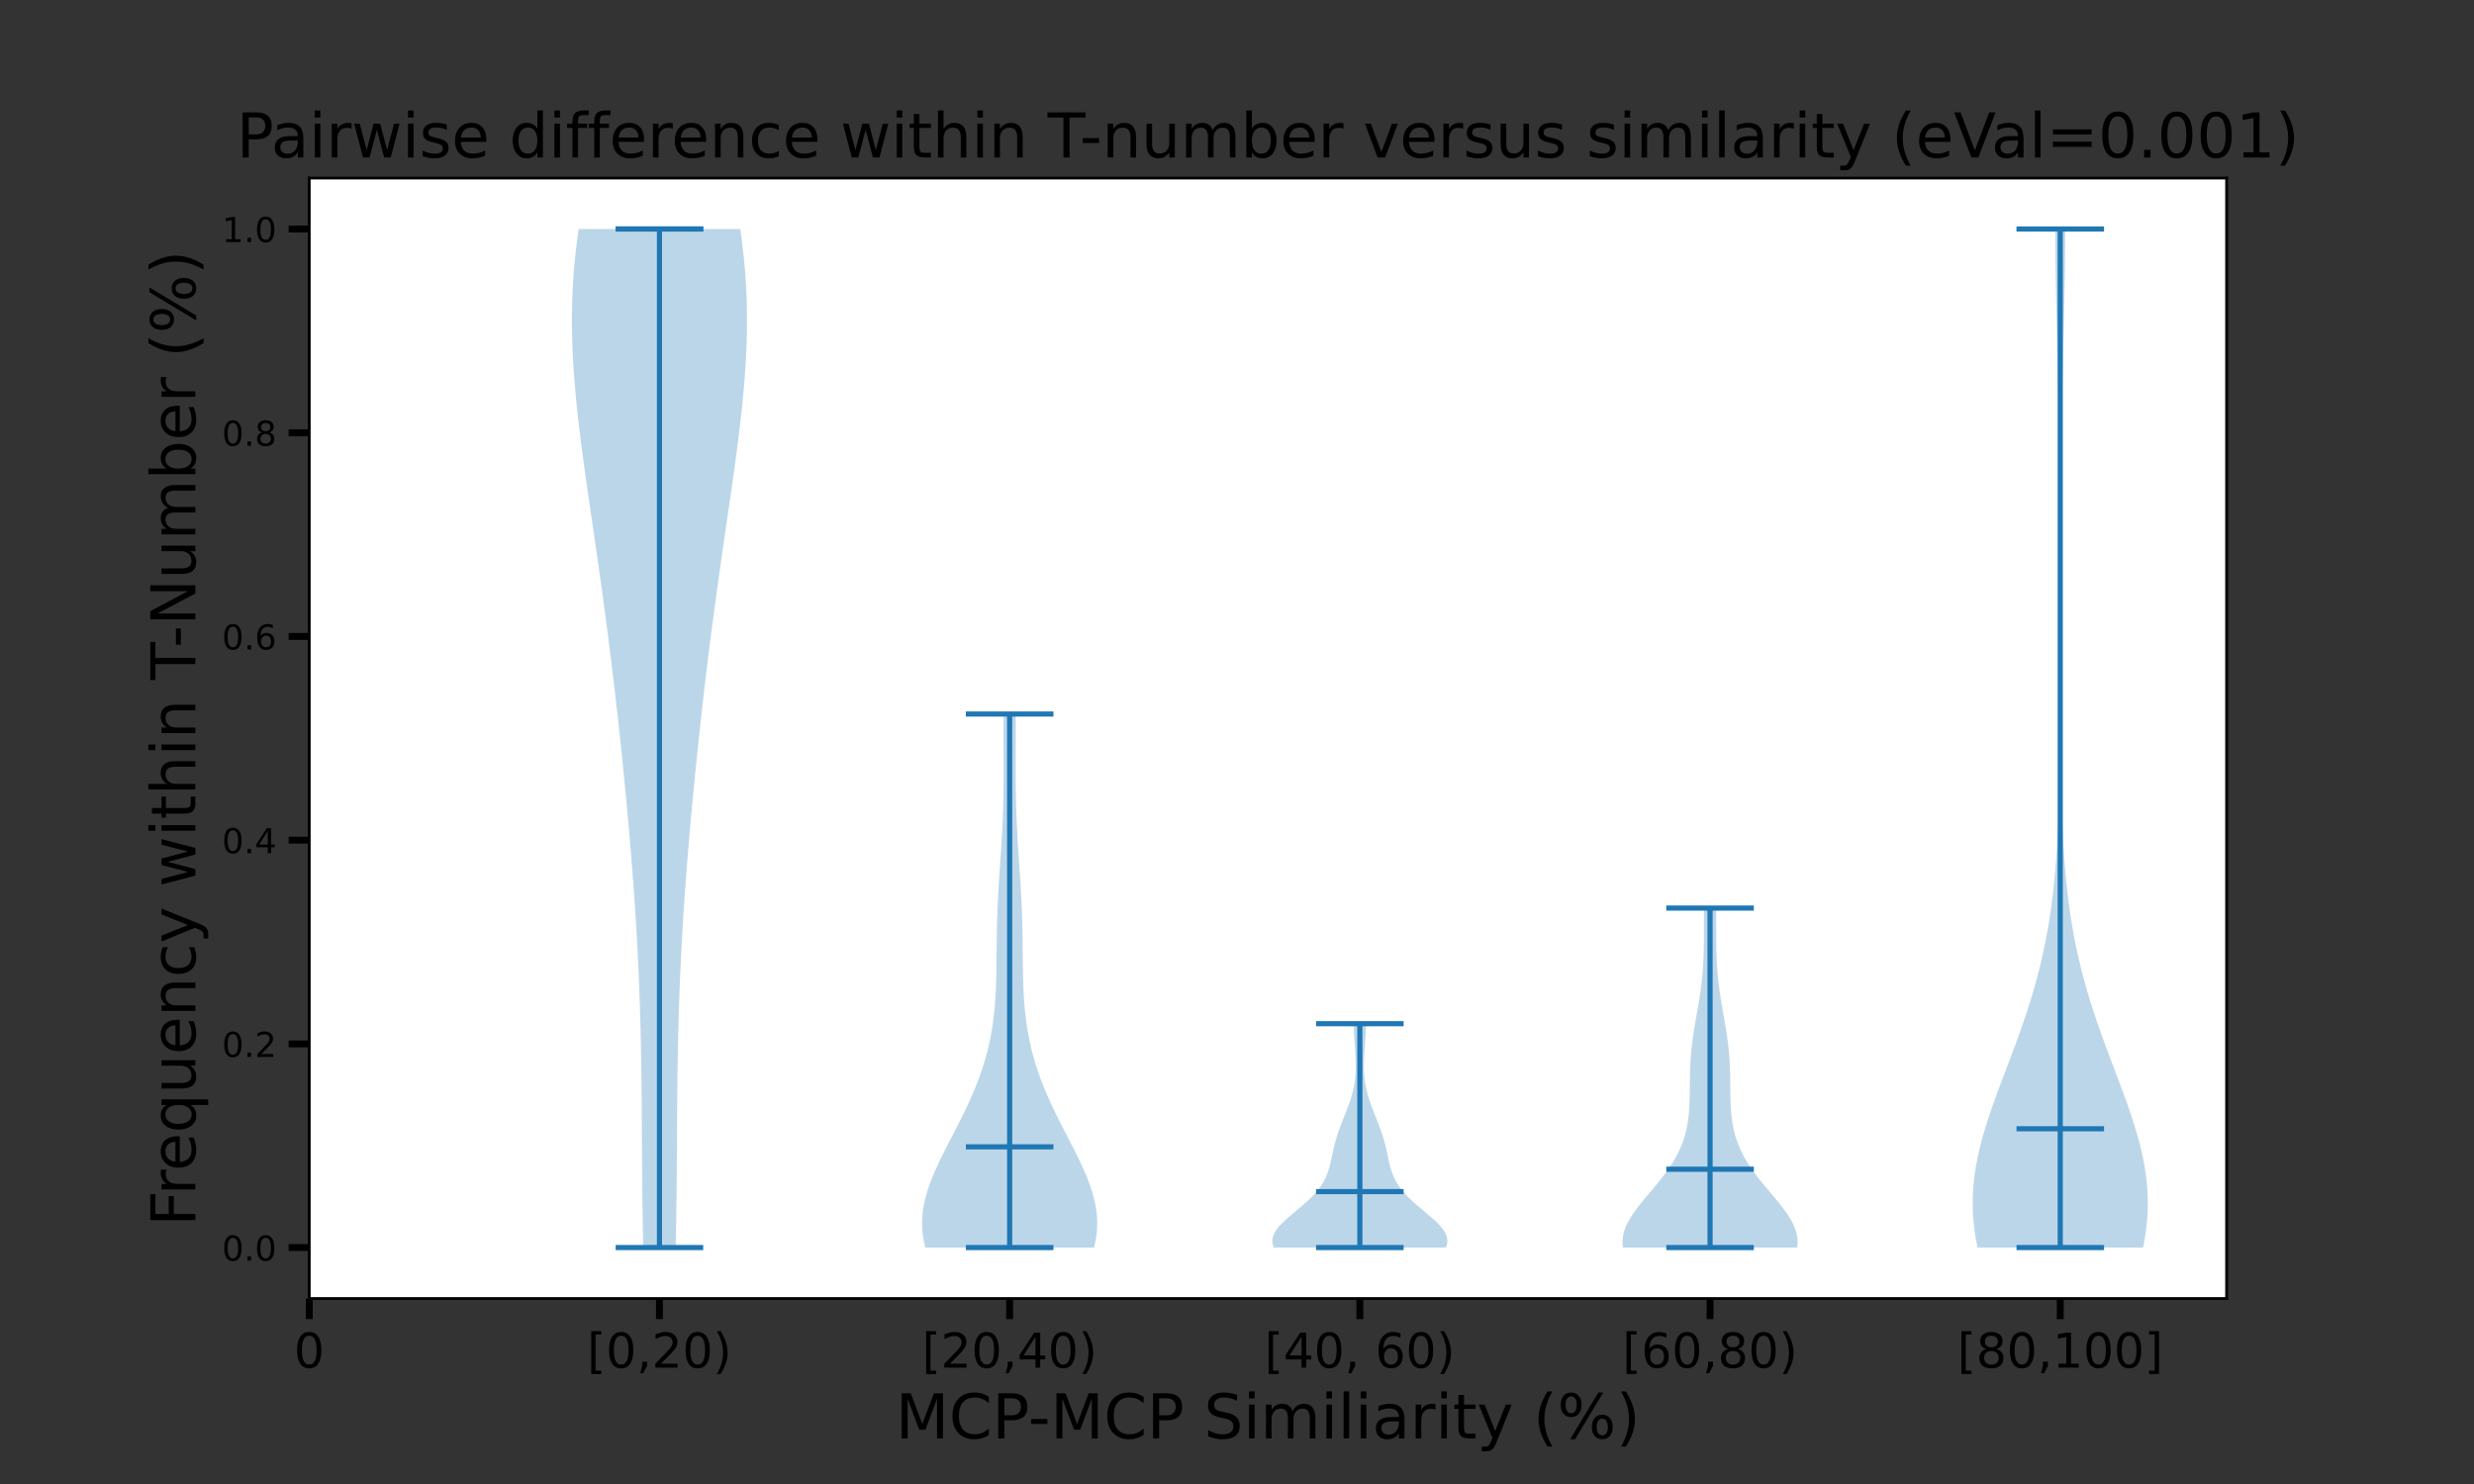 <?xml version="1.0" encoding="utf-8" standalone="no"?>
<!DOCTYPE svg PUBLIC "-//W3C//DTD SVG 1.1//EN"
  "http://www.w3.org/Graphics/SVG/1.1/DTD/svg11.dtd">
<!-- Created with matplotlib (https://matplotlib.org/) -->
<svg height="432pt" version="1.1" viewBox="0 0 720 432" width="720pt" xmlns="http://www.w3.org/2000/svg" xmlns:xlink="http://www.w3.org/1999/xlink">
 <rect x="0" y="0" width="720" height="432" fill="#333333" stroke="none"/>
 <defs>
  <style type="text/css">*{stroke-linecap:butt;stroke-linejoin:round;}</style>
 </defs>
 <g id="figure_1">
  <g id="patch_1">
   <path d="M 0 432 
L 720 432 
L 720 0 
L 0 0 
z
" style="fill:none;"/>
  </g>
  <g id="axes_1">
   <g id="patch_2">
    <path d="M 90 378 
L 648 378 
L 648 51.84 
L 90 51.84 
z
" style="fill:#ffffff;"/>
   </g>
   <g id="PolyCollection_1">
    <path clip-path="url(#p012d3d0051)" d="M 196.641 363.175 
L 187.194 363.175 
L 187.13 360.18 
L 187.073 357.184 
L 187.024 354.189 
L 186.982 351.194 
L 186.946 348.199 
L 186.915 345.204 
L 186.889 342.209 
L 186.867 339.214 
L 186.847 336.219 
L 186.829 333.224 
L 186.812 330.229 
L 186.793 327.234 
L 186.774 324.239 
L 186.751 321.244 
L 186.725 318.249 
L 186.694 315.254 
L 186.657 312.259 
L 186.614 309.264 
L 186.563 306.269 
L 186.504 303.274 
L 186.436 300.279 
L 186.359 297.284 
L 186.271 294.289 
L 186.174 291.294 
L 186.066 288.299 
L 185.947 285.303 
L 185.817 282.308 
L 185.677 279.313 
L 185.525 276.318 
L 185.363 273.323 
L 185.191 270.328 
L 185.008 267.333 
L 184.815 264.338 
L 184.612 261.343 
L 184.4 258.348 
L 184.178 255.353 
L 183.948 252.358 
L 183.71 249.363 
L 183.463 246.368 
L 183.209 243.373 
L 182.947 240.378 
L 182.678 237.383 
L 182.403 234.388 
L 182.12 231.393 
L 181.832 228.398 
L 181.536 225.403 
L 181.235 222.408 
L 180.928 219.413 
L 180.614 216.418 
L 180.294 213.422 
L 179.968 210.427 
L 179.636 207.432 
L 179.297 204.437 
L 178.952 201.442 
L 178.6 198.447 
L 178.242 195.452 
L 177.877 192.457 
L 177.505 189.462 
L 177.126 186.467 
L 176.741 183.472 
L 176.349 180.477 
L 175.95 177.482 
L 175.544 174.487 
L 175.133 171.492 
L 174.716 168.497 
L 174.293 165.502 
L 173.866 162.507 
L 173.434 159.512 
L 173 156.517 
L 172.564 153.522 
L 172.127 150.527 
L 171.691 147.532 
L 171.257 144.537 
L 170.827 141.541 
L 170.402 138.546 
L 169.986 135.551 
L 169.58 132.556 
L 169.186 129.561 
L 168.808 126.566 
L 168.447 123.571 
L 168.107 120.576 
L 167.79 117.581 
L 167.499 114.586 
L 167.238 111.591 
L 167.009 108.596 
L 166.814 105.601 
L 166.657 102.606 
L 166.541 99.611 
L 166.467 96.616 
L 166.438 93.621 
L 166.456 90.626 
L 166.523 87.631 
L 166.639 84.636 
L 166.807 81.641 
L 167.025 78.646 
L 167.296 75.651 
L 167.617 72.656 
L 167.989 69.66 
L 168.411 66.665 
L 215.425 66.665 
L 215.425 66.665 
L 215.846 69.66 
L 216.218 72.656 
L 216.54 75.651 
L 216.81 78.646 
L 217.029 81.641 
L 217.196 84.636 
L 217.313 87.631 
L 217.379 90.626 
L 217.397 93.621 
L 217.368 96.616 
L 217.295 99.611 
L 217.178 102.606 
L 217.021 105.601 
L 216.827 108.596 
L 216.598 111.591 
L 216.336 114.586 
L 216.046 117.581 
L 215.729 120.576 
L 215.389 123.571 
L 215.028 126.566 
L 214.649 129.561 
L 214.256 132.556 
L 213.85 135.551 
L 213.433 138.546 
L 213.009 141.541 
L 212.579 144.537 
L 212.145 147.532 
L 211.708 150.527 
L 211.272 153.522 
L 210.835 156.517 
L 210.401 159.512 
L 209.97 162.507 
L 209.543 165.502 
L 209.12 168.497 
L 208.703 171.492 
L 208.291 174.487 
L 207.886 177.482 
L 207.487 180.477 
L 207.095 183.472 
L 206.709 186.467 
L 206.331 189.462 
L 205.959 192.457 
L 205.594 195.452 
L 205.235 198.447 
L 204.884 201.442 
L 204.539 204.437 
L 204.2 207.432 
L 203.868 210.427 
L 203.542 213.422 
L 203.222 216.418 
L 202.908 219.413 
L 202.601 222.408 
L 202.299 225.403 
L 202.004 228.398 
L 201.715 231.393 
L 201.433 234.388 
L 201.157 237.383 
L 200.888 240.378 
L 200.627 243.373 
L 200.373 246.368 
L 200.126 249.363 
L 199.888 252.358 
L 199.657 255.353 
L 199.436 258.348 
L 199.224 261.343 
L 199.021 264.338 
L 198.828 267.333 
L 198.645 270.328 
L 198.472 273.323 
L 198.31 276.318 
L 198.159 279.313 
L 198.018 282.308 
L 197.889 285.303 
L 197.77 288.299 
L 197.662 291.294 
L 197.564 294.289 
L 197.477 297.284 
L 197.4 300.279 
L 197.332 303.274 
L 197.273 306.269 
L 197.222 309.264 
L 197.179 312.259 
L 197.142 315.254 
L 197.111 318.249 
L 197.084 321.244 
L 197.062 324.239 
L 197.042 327.234 
L 197.024 330.229 
L 197.007 333.224 
L 196.988 336.219 
L 196.969 339.214 
L 196.946 342.209 
L 196.92 345.204 
L 196.89 348.199 
L 196.854 351.194 
L 196.811 354.189 
L 196.762 357.184 
L 196.706 360.18 
L 196.641 363.175 
z
" style="fill:#1f77b4;fill-opacity:0.3;"/>
   </g>
   <g id="PolyCollection_2">
    <path clip-path="url(#p012d3d0051)" d="M 318.386 363.175 
L 269.285 363.175 
L 268.914 361.606 
L 268.635 360.037 
L 268.449 358.468 
L 268.356 356.899 
L 268.357 355.33 
L 268.448 353.762 
L 268.628 352.193 
L 268.893 350.624 
L 269.239 349.055 
L 269.659 347.486 
L 270.148 345.917 
L 270.7 344.349 
L 271.308 342.78 
L 271.965 341.211 
L 272.664 339.642 
L 273.399 338.073 
L 274.161 336.504 
L 274.945 334.936 
L 275.743 333.367 
L 276.551 331.798 
L 277.361 330.229 
L 278.169 328.66 
L 278.969 327.091 
L 279.757 325.523 
L 280.529 323.954 
L 281.281 322.385 
L 282.01 320.816 
L 282.713 319.247 
L 283.388 317.678 
L 284.031 316.11 
L 284.643 314.541 
L 285.22 312.972 
L 285.762 311.403 
L 286.269 309.834 
L 286.739 308.265 
L 287.173 306.697 
L 287.57 305.128 
L 287.931 303.559 
L 288.257 301.99 
L 288.548 300.421 
L 288.806 298.852 
L 289.032 297.284 
L 289.227 295.715 
L 289.394 294.146 
L 289.535 292.577 
L 289.651 291.008 
L 289.746 289.439 
L 289.822 287.871 
L 289.881 286.302 
L 289.926 284.733 
L 289.959 283.164 
L 289.984 281.595 
L 290.003 280.026 
L 290.019 278.458 
L 290.033 276.889 
L 290.048 275.32 
L 290.066 273.751 
L 290.088 272.182 
L 290.116 270.614 
L 290.152 269.045 
L 290.195 267.476 
L 290.246 265.907 
L 290.307 264.338 
L 290.375 262.769 
L 290.452 261.201 
L 290.536 259.632 
L 290.627 258.063 
L 290.724 256.494 
L 290.825 254.925 
L 290.929 253.356 
L 291.035 251.788 
L 291.142 250.219 
L 291.247 248.65 
L 291.35 247.081 
L 291.449 245.512 
L 291.543 243.943 
L 291.631 242.375 
L 291.712 240.806 
L 291.785 239.237 
L 291.85 237.668 
L 291.907 236.099 
L 291.955 234.53 
L 291.995 232.962 
L 292.026 231.393 
L 292.05 229.824 
L 292.066 228.255 
L 292.076 226.686 
L 292.081 225.117 
L 292.082 223.549 
L 292.079 221.98 
L 292.074 220.411 
L 292.068 218.842 
L 292.062 217.273 
L 292.057 215.704 
L 292.054 214.136 
L 292.054 212.567 
L 292.058 210.998 
L 292.066 209.429 
L 292.08 207.86 
L 295.591 207.86 
L 295.591 207.86 
L 295.605 209.429 
L 295.613 210.998 
L 295.617 212.567 
L 295.618 214.136 
L 295.615 215.704 
L 295.61 217.273 
L 295.604 218.842 
L 295.598 220.411 
L 295.592 221.98 
L 295.59 223.549 
L 295.59 225.117 
L 295.595 226.686 
L 295.605 228.255 
L 295.622 229.824 
L 295.645 231.393 
L 295.677 232.962 
L 295.716 234.53 
L 295.764 236.099 
L 295.821 237.668 
L 295.886 239.237 
L 295.959 240.806 
L 296.04 242.375 
L 296.128 243.943 
L 296.222 245.512 
L 296.321 247.081 
L 296.424 248.65 
L 296.529 250.219 
L 296.636 251.788 
L 296.742 253.356 
L 296.846 254.925 
L 296.947 256.494 
L 297.044 258.063 
L 297.135 259.632 
L 297.219 261.201 
L 297.296 262.769 
L 297.365 264.338 
L 297.425 265.907 
L 297.476 267.476 
L 297.52 269.045 
L 297.555 270.614 
L 297.583 272.182 
L 297.606 273.751 
L 297.623 275.32 
L 297.639 276.889 
L 297.653 278.458 
L 297.668 280.026 
L 297.687 281.595 
L 297.712 283.164 
L 297.746 284.733 
L 297.791 286.302 
L 297.85 287.871 
L 297.925 289.439 
L 298.02 291.008 
L 298.136 292.577 
L 298.277 294.146 
L 298.444 295.715 
L 298.639 297.284 
L 298.865 298.852 
L 299.123 300.421 
L 299.414 301.99 
L 299.74 303.559 
L 300.101 305.128 
L 300.499 306.697 
L 300.932 308.265 
L 301.403 309.834 
L 301.909 311.403 
L 302.451 312.972 
L 303.029 314.541 
L 303.64 316.11 
L 304.284 317.678 
L 304.958 319.247 
L 305.661 320.816 
L 306.39 322.385 
L 307.142 323.954 
L 307.914 325.523 
L 308.702 327.091 
L 309.503 328.66 
L 310.31 330.229 
L 311.121 331.798 
L 311.928 333.367 
L 312.727 334.936 
L 313.51 336.504 
L 314.273 338.073 
L 315.007 339.642 
L 315.706 341.211 
L 316.363 342.78 
L 316.971 344.349 
L 317.523 345.917 
L 318.013 347.486 
L 318.433 349.055 
L 318.778 350.624 
L 319.043 352.193 
L 319.223 353.762 
L 319.315 355.33 
L 319.315 356.899 
L 319.222 358.468 
L 319.036 360.037 
L 318.757 361.606 
L 318.386 363.175 
z
" style="fill:#1f77b4;fill-opacity:0.3;"/>
   </g>
   <g id="PolyCollection_3">
    <path clip-path="url(#p012d3d0051)" d="M 420.768 363.175 
L 370.739 363.175 
L 370.478 362.516 
L 370.323 361.858 
L 370.274 361.2 
L 370.33 360.542 
L 370.488 359.883 
L 370.744 359.225 
L 371.091 358.567 
L 371.525 357.909 
L 372.036 357.25 
L 372.615 356.592 
L 373.255 355.934 
L 373.944 355.276 
L 374.673 354.617 
L 375.432 353.959 
L 376.21 353.301 
L 376.999 352.643 
L 377.789 351.984 
L 378.571 351.326 
L 379.339 350.668 
L 380.084 350.01 
L 380.801 349.351 
L 381.486 348.693 
L 382.134 348.035 
L 382.741 347.377 
L 383.307 346.718 
L 383.829 346.06 
L 384.308 345.402 
L 384.745 344.744 
L 385.14 344.085 
L 385.495 343.427 
L 385.813 342.769 
L 386.097 342.111 
L 386.35 341.452 
L 386.576 340.794 
L 386.778 340.136 
L 386.961 339.478 
L 387.128 338.819 
L 387.282 338.161 
L 387.429 337.503 
L 387.57 336.845 
L 387.709 336.186 
L 387.85 335.528 
L 387.994 334.87 
L 388.144 334.212 
L 388.301 333.553 
L 388.468 332.895 
L 388.645 332.237 
L 388.832 331.579 
L 389.03 330.92 
L 389.24 330.262 
L 389.46 329.604 
L 389.689 328.946 
L 389.928 328.287 
L 390.174 327.629 
L 390.427 326.971 
L 390.684 326.312 
L 390.945 325.654 
L 391.206 324.996 
L 391.468 324.338 
L 391.727 323.679 
L 391.982 323.021 
L 392.231 322.363 
L 392.473 321.705 
L 392.706 321.046 
L 392.928 320.388 
L 393.14 319.73 
L 393.338 319.072 
L 393.523 318.413 
L 393.694 317.755 
L 393.85 317.097 
L 393.991 316.439 
L 394.115 315.78 
L 394.225 315.122 
L 394.318 314.464 
L 394.396 313.806 
L 394.459 313.147 
L 394.508 312.489 
L 394.543 311.831 
L 394.564 311.173 
L 394.574 310.514 
L 394.572 309.856 
L 394.56 309.198 
L 394.539 308.54 
L 394.51 307.881 
L 394.475 307.223 
L 394.434 306.565 
L 394.39 305.907 
L 394.343 305.248 
L 394.295 304.59 
L 394.247 303.932 
L 394.2 303.274 
L 394.156 302.615 
L 394.116 301.957 
L 394.08 301.299 
L 394.05 300.641 
L 394.027 299.982 
L 394.01 299.324 
L 394.001 298.666 
L 394 298.008 
L 397.506 298.008 
L 397.506 298.008 
L 397.505 298.666 
L 397.496 299.324 
L 397.48 299.982 
L 397.456 300.641 
L 397.427 301.299 
L 397.391 301.957 
L 397.351 302.615 
L 397.307 303.274 
L 397.26 303.932 
L 397.212 304.59 
L 397.164 305.248 
L 397.117 305.907 
L 397.073 306.565 
L 397.032 307.223 
L 396.997 307.881 
L 396.968 308.54 
L 396.947 309.198 
L 396.935 309.856 
L 396.933 310.514 
L 396.942 311.173 
L 396.964 311.831 
L 396.999 312.489 
L 397.047 313.147 
L 397.11 313.806 
L 397.189 314.464 
L 397.282 315.122 
L 397.391 315.78 
L 397.516 316.439 
L 397.657 317.097 
L 397.813 317.755 
L 397.983 318.413 
L 398.169 319.072 
L 398.367 319.73 
L 398.578 320.388 
L 398.801 321.046 
L 399.034 321.705 
L 399.276 322.363 
L 399.525 323.021 
L 399.78 323.679 
L 400.039 324.338 
L 400.301 324.996 
L 400.562 325.654 
L 400.823 326.312 
L 401.08 326.971 
L 401.333 327.629 
L 401.579 328.287 
L 401.817 328.946 
L 402.047 329.604 
L 402.267 330.262 
L 402.476 330.92 
L 402.675 331.579 
L 402.862 332.237 
L 403.039 332.895 
L 403.206 333.553 
L 403.363 334.212 
L 403.513 334.87 
L 403.657 335.528 
L 403.798 336.186 
L 403.937 336.845 
L 404.078 337.503 
L 404.225 338.161 
L 404.379 338.819 
L 404.546 339.478 
L 404.729 340.136 
L 404.931 340.794 
L 405.157 341.452 
L 405.41 342.111 
L 405.694 342.769 
L 406.012 343.427 
L 406.367 344.085 
L 406.762 344.744 
L 407.198 345.402 
L 407.678 346.06 
L 408.2 346.718 
L 408.766 347.377 
L 409.373 348.035 
L 410.021 348.693 
L 410.705 349.351 
L 411.423 350.01 
L 412.168 350.668 
L 412.936 351.326 
L 413.718 351.984 
L 414.508 352.643 
L 415.297 353.301 
L 416.075 353.959 
L 416.834 354.617 
L 417.563 355.276 
L 418.252 355.934 
L 418.891 356.592 
L 419.471 357.25 
L 419.982 357.909 
L 420.415 358.567 
L 420.763 359.225 
L 421.019 359.883 
L 421.177 360.542 
L 421.233 361.2 
L 421.184 361.858 
L 421.029 362.516 
L 420.768 363.175 
z
" style="fill:#1f77b4;fill-opacity:0.3;"/>
   </g>
   <g id="PolyCollection_4">
    <path clip-path="url(#p012d3d0051)" d="M 523.027 363.175 
L 472.316 363.175 
L 472.203 362.176 
L 472.192 361.178 
L 472.28 360.18 
L 472.465 359.181 
L 472.743 358.183 
L 473.111 357.184 
L 473.563 356.186 
L 474.091 355.188 
L 474.688 354.189 
L 475.347 353.191 
L 476.058 352.193 
L 476.814 351.194 
L 477.604 350.196 
L 478.42 349.198 
L 479.254 348.199 
L 480.096 347.201 
L 480.938 346.203 
L 481.774 345.204 
L 482.595 344.206 
L 483.397 343.208 
L 484.172 342.209 
L 484.917 341.211 
L 485.627 340.213 
L 486.299 339.214 
L 486.931 338.216 
L 487.52 337.218 
L 488.066 336.219 
L 488.568 335.221 
L 489.026 334.222 
L 489.441 333.224 
L 489.813 332.226 
L 490.145 331.227 
L 490.437 330.229 
L 490.692 329.231 
L 490.911 328.232 
L 491.098 327.234 
L 491.255 326.236 
L 491.385 325.237 
L 491.49 324.239 
L 491.573 323.241 
L 491.638 322.242 
L 491.686 321.244 
L 491.721 320.246 
L 491.746 319.247 
L 491.763 318.249 
L 491.775 317.251 
L 491.785 316.252 
L 491.794 315.254 
L 491.806 314.256 
L 491.822 313.257 
L 491.844 312.259 
L 491.874 311.26 
L 491.913 310.262 
L 491.962 309.264 
L 492.023 308.265 
L 492.095 307.267 
L 492.18 306.269 
L 492.277 305.27 
L 492.387 304.272 
L 492.508 303.274 
L 492.64 302.275 
L 492.783 301.277 
L 492.935 300.279 
L 493.094 299.28 
L 493.261 298.282 
L 493.432 297.284 
L 493.606 296.285 
L 493.782 295.287 
L 493.958 294.289 
L 494.132 293.29 
L 494.303 292.292 
L 494.469 291.294 
L 494.628 290.295 
L 494.781 289.297 
L 494.924 288.299 
L 495.058 287.3 
L 495.182 286.302 
L 495.295 285.303 
L 495.397 284.305 
L 495.488 283.307 
L 495.568 282.308 
L 495.636 281.31 
L 495.694 280.312 
L 495.742 279.313 
L 495.781 278.315 
L 495.812 277.317 
L 495.835 276.318 
L 495.851 275.32 
L 495.863 274.322 
L 495.87 273.323 
L 495.874 272.325 
L 495.876 271.327 
L 495.878 270.328 
L 495.88 269.33 
L 495.882 268.332 
L 495.887 267.333 
L 495.895 266.335 
L 495.906 265.337 
L 495.921 264.338 
L 499.421 264.338 
L 499.421 264.338 
L 499.436 265.337 
L 499.447 266.335 
L 499.455 267.333 
L 499.46 268.332 
L 499.463 269.33 
L 499.465 270.328 
L 499.466 271.327 
L 499.468 272.325 
L 499.472 273.323 
L 499.48 274.322 
L 499.491 275.32 
L 499.508 276.318 
L 499.531 277.317 
L 499.561 278.315 
L 499.6 279.313 
L 499.648 280.312 
L 499.706 281.31 
L 499.775 282.308 
L 499.854 283.307 
L 499.945 284.305 
L 500.047 285.303 
L 500.16 286.302 
L 500.284 287.3 
L 500.418 288.299 
L 500.562 289.297 
L 500.714 290.295 
L 500.874 291.294 
L 501.04 292.292 
L 501.211 293.29 
L 501.385 294.289 
L 501.561 295.287 
L 501.737 296.285 
L 501.911 297.284 
L 502.082 298.282 
L 502.248 299.28 
L 502.408 300.279 
L 502.559 301.277 
L 502.702 302.275 
L 502.835 303.274 
L 502.956 304.272 
L 503.065 305.27 
L 503.163 306.269 
L 503.247 307.267 
L 503.32 308.265 
L 503.381 309.264 
L 503.43 310.262 
L 503.469 311.26 
L 503.499 312.259 
L 503.521 313.257 
L 503.537 314.256 
L 503.548 315.254 
L 503.558 316.252 
L 503.567 317.251 
L 503.579 318.249 
L 503.597 319.247 
L 503.621 320.246 
L 503.657 321.244 
L 503.705 322.242 
L 503.769 323.241 
L 503.853 324.239 
L 503.958 325.237 
L 504.087 326.236 
L 504.244 327.234 
L 504.431 328.232 
L 504.651 329.231 
L 504.906 330.229 
L 505.198 331.227 
L 505.529 332.226 
L 505.901 333.224 
L 506.316 334.222 
L 506.774 335.221 
L 507.276 336.219 
L 507.822 337.218 
L 508.412 338.216 
L 509.043 339.214 
L 509.716 340.213 
L 510.426 341.211 
L 511.17 342.209 
L 511.946 343.208 
L 512.747 344.206 
L 513.569 345.204 
L 514.404 346.203 
L 515.247 347.201 
L 516.089 348.199 
L 516.922 349.198 
L 517.738 350.196 
L 518.529 351.194 
L 519.284 352.193 
L 519.996 353.191 
L 520.654 354.189 
L 521.252 355.188 
L 521.78 356.186 
L 522.231 357.184 
L 522.599 358.183 
L 522.878 359.181 
L 523.063 360.18 
L 523.151 361.178 
L 523.139 362.176 
L 523.027 363.175 
z
" style="fill:#1f77b4;fill-opacity:0.3;"/>
   </g>
   <g id="PolyCollection_5">
    <path clip-path="url(#p012d3d0051)" d="M 623.677 363.175 
L 575.501 363.175 
L 574.934 360.18 
L 574.509 357.184 
L 574.233 354.189 
L 574.11 351.194 
L 574.138 348.199 
L 574.317 345.204 
L 574.641 342.209 
L 575.103 339.214 
L 575.693 336.219 
L 576.4 333.224 
L 577.211 330.229 
L 578.113 327.234 
L 579.09 324.239 
L 580.128 321.244 
L 581.212 318.249 
L 582.327 315.254 
L 583.459 312.259 
L 584.596 309.264 
L 585.724 306.269 
L 586.834 303.274 
L 587.916 300.279 
L 588.961 297.284 
L 589.963 294.289 
L 590.915 291.294 
L 591.814 288.299 
L 592.656 285.303 
L 593.44 282.308 
L 594.164 279.313 
L 594.829 276.318 
L 595.435 273.323 
L 595.984 270.328 
L 596.478 267.333 
L 596.919 264.338 
L 597.311 261.343 
L 597.656 258.348 
L 597.959 255.353 
L 598.223 252.358 
L 598.45 249.363 
L 598.646 246.368 
L 598.813 243.373 
L 598.954 240.378 
L 599.073 237.383 
L 599.172 234.388 
L 599.254 231.393 
L 599.322 228.398 
L 599.378 225.403 
L 599.423 222.408 
L 599.459 219.413 
L 599.488 216.418 
L 599.511 213.422 
L 599.529 210.427 
L 599.543 207.432 
L 599.554 204.437 
L 599.563 201.442 
L 599.569 198.447 
L 599.573 195.452 
L 599.577 192.457 
L 599.579 189.462 
L 599.58 186.467 
L 599.58 183.472 
L 599.58 180.477 
L 599.578 177.482 
L 599.576 174.487 
L 599.573 171.492 
L 599.569 168.497 
L 599.564 165.502 
L 599.557 162.507 
L 599.549 159.512 
L 599.539 156.517 
L 599.527 153.522 
L 599.512 150.527 
L 599.495 147.532 
L 599.474 144.537 
L 599.45 141.541 
L 599.422 138.546 
L 599.39 135.551 
L 599.354 132.556 
L 599.313 129.561 
L 599.268 126.566 
L 599.218 123.571 
L 599.163 120.576 
L 599.103 117.581 
L 599.04 114.586 
L 598.973 111.591 
L 598.902 108.596 
L 598.83 105.601 
L 598.755 102.606 
L 598.681 99.611 
L 598.607 96.616 
L 598.535 93.621 
L 598.466 90.626 
L 598.401 87.631 
L 598.342 84.636 
L 598.29 81.641 
L 598.246 78.646 
L 598.211 75.651 
L 598.185 72.656 
L 598.169 69.66 
L 598.163 66.665 
L 601.015 66.665 
L 601.015 66.665 
L 601.009 69.66 
L 600.994 72.656 
L 600.968 75.651 
L 600.932 78.646 
L 600.888 81.641 
L 600.836 84.636 
L 600.777 87.631 
L 600.712 90.626 
L 600.643 93.621 
L 600.571 96.616 
L 600.497 99.611 
L 600.423 102.606 
L 600.348 105.601 
L 600.276 108.596 
L 600.205 111.591 
L 600.138 114.586 
L 600.075 117.581 
L 600.015 120.576 
L 599.96 123.571 
L 599.91 126.566 
L 599.865 129.561 
L 599.824 132.556 
L 599.788 135.551 
L 599.756 138.546 
L 599.728 141.541 
L 599.704 144.537 
L 599.683 147.532 
L 599.666 150.527 
L 599.651 153.522 
L 599.639 156.517 
L 599.629 159.512 
L 599.621 162.507 
L 599.614 165.502 
L 599.609 168.497 
L 599.605 171.492 
L 599.602 174.487 
L 599.6 177.482 
L 599.598 180.477 
L 599.598 183.472 
L 599.598 186.467 
L 599.599 189.462 
L 599.601 192.457 
L 599.605 195.452 
L 599.609 198.447 
L 599.616 201.442 
L 599.624 204.437 
L 599.635 207.432 
L 599.649 210.427 
L 599.667 213.422 
L 599.69 216.418 
L 599.719 219.413 
L 599.755 222.408 
L 599.8 225.403 
L 599.856 228.398 
L 599.924 231.393 
L 600.006 234.388 
L 600.105 237.383 
L 600.224 240.378 
L 600.365 243.373 
L 600.532 246.368 
L 600.728 249.363 
L 600.955 252.358 
L 601.219 255.353 
L 601.522 258.348 
L 601.867 261.343 
L 602.259 264.338 
L 602.7 267.333 
L 603.194 270.328 
L 603.743 273.323 
L 604.349 276.318 
L 605.014 279.313 
L 605.738 282.308 
L 606.522 285.303 
L 607.364 288.299 
L 608.263 291.294 
L 609.215 294.289 
L 610.217 297.284 
L 611.262 300.279 
L 612.344 303.274 
L 613.454 306.269 
L 614.582 309.264 
L 615.719 312.259 
L 616.851 315.254 
L 617.966 318.249 
L 619.05 321.244 
L 620.088 324.239 
L 621.065 327.234 
L 621.967 330.229 
L 622.778 333.224 
L 623.485 336.219 
L 624.075 339.214 
L 624.537 342.209 
L 624.861 345.204 
L 625.04 348.199 
L 625.068 351.194 
L 624.945 354.189 
L 624.669 357.184 
L 624.244 360.18 
L 623.677 363.175 
z
" style="fill:#1f77b4;fill-opacity:0.3;"/>
   </g>
   <g id="matplotlib.axis_1">
    <g id="xtick_1">
     <g id="line2d_1">
      <defs>
       <path d="M 0 0 
L 0 6 
" id="mc0dd409b75" style="stroke:#000000;stroke-width:2;"/>
      </defs>
      <g>
       <use style="stroke:#000000;stroke-width:2;" x="90" xlink:href="#mc0dd409b75" y="378"/>
      </g>
     </g>
     <g id="text_1">
      <!-- 0 -->
      <g transform="translate(85.546 398.138)scale(0.14 -0.14)">
       <defs>
        <path d="M 31.781 66.406 
Q 24.172 66.406 20.328 58.906 
Q 16.5 51.422 16.5 36.375 
Q 16.5 21.391 20.328 13.891 
Q 24.172 6.391 31.781 6.391 
Q 39.453 6.391 43.281 13.891 
Q 47.125 21.391 47.125 36.375 
Q 47.125 51.422 43.281 58.906 
Q 39.453 66.406 31.781 66.406 
z
M 31.781 74.219 
Q 44.047 74.219 50.516 64.516 
Q 56.984 54.828 56.984 36.375 
Q 56.984 17.969 50.516 8.266 
Q 44.047 -1.422 31.781 -1.422 
Q 19.531 -1.422 13.062 8.266 
Q 6.594 17.969 6.594 36.375 
Q 6.594 54.828 13.062 64.516 
Q 19.531 74.219 31.781 74.219 
z
" id="DejaVuSans-48"/>
       </defs>
       <use xlink:href="#DejaVuSans-48"/>
      </g>
     </g>
    </g>
    <g id="xtick_2">
     <g id="line2d_2">
      <g>
       <use style="stroke:#000000;stroke-width:2;" x="191.918" xlink:href="#mc0dd409b75" y="378"/>
      </g>
     </g>
     <g id="text_2">
      <!-- [0,20) -->
      <g transform="translate(170.87 398.138)scale(0.14 -0.14)">
       <defs>
        <path d="M 8.594 75.984 
L 29.297 75.984 
L 29.297 69 
L 17.578 69 
L 17.578 -6.203 
L 29.297 -6.203 
L 29.297 -13.188 
L 8.594 -13.188 
z
" id="DejaVuSans-91"/>
        <path d="M 11.719 12.406 
L 22.016 12.406 
L 22.016 4 
L 14.016 -11.625 
L 7.719 -11.625 
L 11.719 4 
z
" id="DejaVuSans-44"/>
        <path d="M 19.188 8.297 
L 53.609 8.297 
L 53.609 0 
L 7.328 0 
L 7.328 8.297 
Q 12.938 14.109 22.625 23.891 
Q 32.328 33.688 34.812 36.531 
Q 39.547 41.844 41.422 45.531 
Q 43.312 49.219 43.312 52.781 
Q 43.312 58.594 39.234 62.25 
Q 35.156 65.922 28.609 65.922 
Q 23.969 65.922 18.812 64.312 
Q 13.672 62.703 7.812 59.422 
L 7.812 69.391 
Q 13.766 71.781 18.938 73 
Q 24.125 74.219 28.422 74.219 
Q 39.75 74.219 46.484 68.547 
Q 53.219 62.891 53.219 53.422 
Q 53.219 48.922 51.531 44.891 
Q 49.859 40.875 45.406 35.406 
Q 44.188 33.984 37.641 27.219 
Q 31.109 20.453 19.188 8.297 
z
" id="DejaVuSans-50"/>
        <path d="M 8.016 75.875 
L 15.828 75.875 
Q 23.141 64.359 26.781 53.312 
Q 30.422 42.281 30.422 31.391 
Q 30.422 20.453 26.781 9.375 
Q 23.141 -1.703 15.828 -13.188 
L 8.016 -13.188 
Q 14.5 -2 17.703 9.062 
Q 20.906 20.125 20.906 31.391 
Q 20.906 42.672 17.703 53.656 
Q 14.5 64.656 8.016 75.875 
z
" id="DejaVuSans-41"/>
       </defs>
       <use xlink:href="#DejaVuSans-91"/>
       <use x="39.014" xlink:href="#DejaVuSans-48"/>
       <use x="102.637" xlink:href="#DejaVuSans-44"/>
       <use x="134.424" xlink:href="#DejaVuSans-50"/>
       <use x="198.047" xlink:href="#DejaVuSans-48"/>
       <use x="261.67" xlink:href="#DejaVuSans-41"/>
      </g>
     </g>
    </g>
    <g id="xtick_3">
     <g id="line2d_3">
      <g>
       <use style="stroke:#000000;stroke-width:2;" x="293.836" xlink:href="#mc0dd409b75" y="378"/>
      </g>
     </g>
     <g id="text_3">
      <!-- [20,40) -->
      <g transform="translate(268.334 398.138)scale(0.14 -0.14)">
       <defs>
        <path d="M 37.797 64.312 
L 12.891 25.391 
L 37.797 25.391 
z
M 35.203 72.906 
L 47.609 72.906 
L 47.609 25.391 
L 58.016 25.391 
L 58.016 17.188 
L 47.609 17.188 
L 47.609 0 
L 37.797 0 
L 37.797 17.188 
L 4.891 17.188 
L 4.891 26.703 
z
" id="DejaVuSans-52"/>
       </defs>
       <use xlink:href="#DejaVuSans-91"/>
       <use x="39.014" xlink:href="#DejaVuSans-50"/>
       <use x="102.637" xlink:href="#DejaVuSans-48"/>
       <use x="166.26" xlink:href="#DejaVuSans-44"/>
       <use x="198.047" xlink:href="#DejaVuSans-52"/>
       <use x="261.67" xlink:href="#DejaVuSans-48"/>
       <use x="325.293" xlink:href="#DejaVuSans-41"/>
      </g>
     </g>
    </g>
    <g id="xtick_4">
     <g id="line2d_4">
      <g>
       <use style="stroke:#000000;stroke-width:2;" x="395.753" xlink:href="#mc0dd409b75" y="378"/>
      </g>
     </g>
     <g id="text_4">
      <!-- [40, 60) -->
      <g transform="translate(368.027 398.138)scale(0.14 -0.14)">
       <defs>
        <path id="DejaVuSans-32"/>
        <path d="M 33.016 40.375 
Q 26.375 40.375 22.484 35.828 
Q 18.609 31.297 18.609 23.391 
Q 18.609 15.531 22.484 10.953 
Q 26.375 6.391 33.016 6.391 
Q 39.656 6.391 43.531 10.953 
Q 47.406 15.531 47.406 23.391 
Q 47.406 31.297 43.531 35.828 
Q 39.656 40.375 33.016 40.375 
z
M 52.594 71.297 
L 52.594 62.312 
Q 48.875 64.062 45.094 64.984 
Q 41.312 65.922 37.594 65.922 
Q 27.828 65.922 22.672 59.328 
Q 17.531 52.734 16.797 39.406 
Q 19.672 43.656 24.016 45.922 
Q 28.375 48.188 33.594 48.188 
Q 44.578 48.188 50.953 41.516 
Q 57.328 34.859 57.328 23.391 
Q 57.328 12.156 50.688 5.359 
Q 44.047 -1.422 33.016 -1.422 
Q 20.359 -1.422 13.672 8.266 
Q 6.984 17.969 6.984 36.375 
Q 6.984 53.656 15.188 63.938 
Q 23.391 74.219 37.203 74.219 
Q 40.922 74.219 44.703 73.484 
Q 48.484 72.75 52.594 71.297 
z
" id="DejaVuSans-54"/>
       </defs>
       <use xlink:href="#DejaVuSans-91"/>
       <use x="39.014" xlink:href="#DejaVuSans-52"/>
       <use x="102.637" xlink:href="#DejaVuSans-48"/>
       <use x="166.26" xlink:href="#DejaVuSans-44"/>
       <use x="198.047" xlink:href="#DejaVuSans-32"/>
       <use x="229.834" xlink:href="#DejaVuSans-54"/>
       <use x="293.457" xlink:href="#DejaVuSans-48"/>
       <use x="357.08" xlink:href="#DejaVuSans-41"/>
      </g>
     </g>
    </g>
    <g id="xtick_5">
     <g id="line2d_5">
      <g>
       <use style="stroke:#000000;stroke-width:2;" x="497.671" xlink:href="#mc0dd409b75" y="378"/>
      </g>
     </g>
     <g id="text_5">
      <!-- [60,80) -->
      <g transform="translate(472.169 398.138)scale(0.14 -0.14)">
       <defs>
        <path d="M 31.781 34.625 
Q 24.75 34.625 20.719 30.859 
Q 16.703 27.094 16.703 20.516 
Q 16.703 13.922 20.719 10.156 
Q 24.75 6.391 31.781 6.391 
Q 38.812 6.391 42.859 10.172 
Q 46.922 13.969 46.922 20.516 
Q 46.922 27.094 42.891 30.859 
Q 38.875 34.625 31.781 34.625 
z
M 21.922 38.812 
Q 15.578 40.375 12.031 44.719 
Q 8.5 49.078 8.5 55.328 
Q 8.5 64.062 14.719 69.141 
Q 20.953 74.219 31.781 74.219 
Q 42.672 74.219 48.875 69.141 
Q 55.078 64.062 55.078 55.328 
Q 55.078 49.078 51.531 44.719 
Q 48 40.375 41.703 38.812 
Q 48.828 37.156 52.797 32.312 
Q 56.781 27.484 56.781 20.516 
Q 56.781 9.906 50.312 4.234 
Q 43.844 -1.422 31.781 -1.422 
Q 19.734 -1.422 13.25 4.234 
Q 6.781 9.906 6.781 20.516 
Q 6.781 27.484 10.781 32.312 
Q 14.797 37.156 21.922 38.812 
z
M 18.312 54.391 
Q 18.312 48.734 21.844 45.562 
Q 25.391 42.391 31.781 42.391 
Q 38.141 42.391 41.719 45.562 
Q 45.312 48.734 45.312 54.391 
Q 45.312 60.062 41.719 63.234 
Q 38.141 66.406 31.781 66.406 
Q 25.391 66.406 21.844 63.234 
Q 18.312 60.062 18.312 54.391 
z
" id="DejaVuSans-56"/>
       </defs>
       <use xlink:href="#DejaVuSans-91"/>
       <use x="39.014" xlink:href="#DejaVuSans-54"/>
       <use x="102.637" xlink:href="#DejaVuSans-48"/>
       <use x="166.26" xlink:href="#DejaVuSans-44"/>
       <use x="198.047" xlink:href="#DejaVuSans-56"/>
       <use x="261.67" xlink:href="#DejaVuSans-48"/>
       <use x="325.293" xlink:href="#DejaVuSans-41"/>
      </g>
     </g>
    </g>
    <g id="xtick_6">
     <g id="line2d_6">
      <g>
       <use style="stroke:#000000;stroke-width:2;" x="599.589" xlink:href="#mc0dd409b75" y="378"/>
      </g>
     </g>
     <g id="text_6">
      <!-- [80,100] -->
      <g transform="translate(569.633 398.138)scale(0.14 -0.14)">
       <defs>
        <path d="M 12.406 8.297 
L 28.516 8.297 
L 28.516 63.922 
L 10.984 60.406 
L 10.984 69.391 
L 28.422 72.906 
L 38.281 72.906 
L 38.281 8.297 
L 54.391 8.297 
L 54.391 0 
L 12.406 0 
z
" id="DejaVuSans-49"/>
        <path d="M 30.422 75.984 
L 30.422 -13.188 
L 9.719 -13.188 
L 9.719 -6.203 
L 21.391 -6.203 
L 21.391 69 
L 9.719 69 
L 9.719 75.984 
z
" id="DejaVuSans-93"/>
       </defs>
       <use xlink:href="#DejaVuSans-91"/>
       <use x="39.014" xlink:href="#DejaVuSans-56"/>
       <use x="102.637" xlink:href="#DejaVuSans-48"/>
       <use x="166.26" xlink:href="#DejaVuSans-44"/>
       <use x="198.047" xlink:href="#DejaVuSans-49"/>
       <use x="261.67" xlink:href="#DejaVuSans-48"/>
       <use x="325.293" xlink:href="#DejaVuSans-48"/>
       <use x="388.916" xlink:href="#DejaVuSans-93"/>
      </g>
     </g>
    </g>
    <g id="text_7">
     <!-- MCP-MCP Similiarity (%) -->
     <g transform="translate(260.655 418.727)scale(0.18 -0.18)">
      <defs>
       <path d="M 9.812 72.906 
L 24.516 72.906 
L 43.109 23.297 
L 61.812 72.906 
L 76.516 72.906 
L 76.516 0 
L 66.891 0 
L 66.891 64.016 
L 48.094 14.016 
L 38.188 14.016 
L 19.391 64.016 
L 19.391 0 
L 9.812 0 
z
" id="DejaVuSans-77"/>
       <path d="M 64.406 67.281 
L 64.406 56.891 
Q 59.422 61.531 53.781 63.812 
Q 48.141 66.109 41.797 66.109 
Q 29.297 66.109 22.656 58.469 
Q 16.016 50.828 16.016 36.375 
Q 16.016 21.969 22.656 14.328 
Q 29.297 6.688 41.797 6.688 
Q 48.141 6.688 53.781 8.984 
Q 59.422 11.281 64.406 15.922 
L 64.406 5.609 
Q 59.234 2.094 53.438 0.328 
Q 47.656 -1.422 41.219 -1.422 
Q 24.656 -1.422 15.125 8.703 
Q 5.609 18.844 5.609 36.375 
Q 5.609 53.953 15.125 64.078 
Q 24.656 74.219 41.219 74.219 
Q 47.75 74.219 53.531 72.484 
Q 59.328 70.75 64.406 67.281 
z
" id="DejaVuSans-67"/>
       <path d="M 19.672 64.797 
L 19.672 37.406 
L 32.078 37.406 
Q 38.969 37.406 42.719 40.969 
Q 46.484 44.531 46.484 51.125 
Q 46.484 57.672 42.719 61.234 
Q 38.969 64.797 32.078 64.797 
z
M 9.812 72.906 
L 32.078 72.906 
Q 44.344 72.906 50.609 67.359 
Q 56.891 61.812 56.891 51.125 
Q 56.891 40.328 50.609 34.812 
Q 44.344 29.297 32.078 29.297 
L 19.672 29.297 
L 19.672 0 
L 9.812 0 
z
" id="DejaVuSans-80"/>
       <path d="M 4.891 31.391 
L 31.203 31.391 
L 31.203 23.391 
L 4.891 23.391 
z
" id="DejaVuSans-45"/>
       <path d="M 53.516 70.516 
L 53.516 60.891 
Q 47.906 63.578 42.922 64.891 
Q 37.938 66.219 33.297 66.219 
Q 25.25 66.219 20.875 63.094 
Q 16.5 59.969 16.5 54.203 
Q 16.5 49.359 19.406 46.891 
Q 22.312 44.438 30.422 42.922 
L 36.375 41.703 
Q 47.406 39.594 52.656 34.297 
Q 57.906 29 57.906 20.125 
Q 57.906 9.516 50.797 4.047 
Q 43.703 -1.422 29.984 -1.422 
Q 24.812 -1.422 18.969 -0.25 
Q 13.141 0.922 6.891 3.219 
L 6.891 13.375 
Q 12.891 10.016 18.656 8.297 
Q 24.422 6.594 29.984 6.594 
Q 38.422 6.594 43.016 9.906 
Q 47.609 13.234 47.609 19.391 
Q 47.609 24.75 44.312 27.781 
Q 41.016 30.812 33.5 32.328 
L 27.484 33.5 
Q 16.453 35.688 11.516 40.375 
Q 6.594 45.062 6.594 53.422 
Q 6.594 63.094 13.406 68.656 
Q 20.219 74.219 32.172 74.219 
Q 37.312 74.219 42.625 73.281 
Q 47.953 72.359 53.516 70.516 
z
" id="DejaVuSans-83"/>
       <path d="M 9.422 54.688 
L 18.406 54.688 
L 18.406 0 
L 9.422 0 
z
M 9.422 75.984 
L 18.406 75.984 
L 18.406 64.594 
L 9.422 64.594 
z
" id="DejaVuSans-105"/>
       <path d="M 52 44.188 
Q 55.375 50.25 60.062 53.125 
Q 64.75 56 71.094 56 
Q 79.641 56 84.281 50.016 
Q 88.922 44.047 88.922 33.016 
L 88.922 0 
L 79.891 0 
L 79.891 32.719 
Q 79.891 40.578 77.094 44.375 
Q 74.312 48.188 68.609 48.188 
Q 61.625 48.188 57.562 43.547 
Q 53.516 38.922 53.516 30.906 
L 53.516 0 
L 44.484 0 
L 44.484 32.719 
Q 44.484 40.625 41.703 44.406 
Q 38.922 48.188 33.109 48.188 
Q 26.219 48.188 22.156 43.531 
Q 18.109 38.875 18.109 30.906 
L 18.109 0 
L 9.078 0 
L 9.078 54.688 
L 18.109 54.688 
L 18.109 46.188 
Q 21.188 51.219 25.484 53.609 
Q 29.781 56 35.688 56 
Q 41.656 56 45.828 52.969 
Q 50 49.953 52 44.188 
z
" id="DejaVuSans-109"/>
       <path d="M 9.422 75.984 
L 18.406 75.984 
L 18.406 0 
L 9.422 0 
z
" id="DejaVuSans-108"/>
       <path d="M 34.281 27.484 
Q 23.391 27.484 19.188 25 
Q 14.984 22.516 14.984 16.5 
Q 14.984 11.719 18.141 8.906 
Q 21.297 6.109 26.703 6.109 
Q 34.188 6.109 38.703 11.406 
Q 43.219 16.703 43.219 25.484 
L 43.219 27.484 
z
M 52.203 31.203 
L 52.203 0 
L 43.219 0 
L 43.219 8.297 
Q 40.141 3.328 35.547 0.953 
Q 30.953 -1.422 24.312 -1.422 
Q 15.922 -1.422 10.953 3.297 
Q 6 8.016 6 15.922 
Q 6 25.141 12.172 29.828 
Q 18.359 34.516 30.609 34.516 
L 43.219 34.516 
L 43.219 35.406 
Q 43.219 41.609 39.141 45 
Q 35.062 48.391 27.688 48.391 
Q 23 48.391 18.547 47.266 
Q 14.109 46.141 10.016 43.891 
L 10.016 52.203 
Q 14.938 54.109 19.578 55.047 
Q 24.219 56 28.609 56 
Q 40.484 56 46.344 49.844 
Q 52.203 43.703 52.203 31.203 
z
" id="DejaVuSans-97"/>
       <path d="M 41.109 46.297 
Q 39.594 47.172 37.812 47.578 
Q 36.031 48 33.891 48 
Q 26.266 48 22.188 43.047 
Q 18.109 38.094 18.109 28.812 
L 18.109 0 
L 9.078 0 
L 9.078 54.688 
L 18.109 54.688 
L 18.109 46.188 
Q 20.953 51.172 25.484 53.578 
Q 30.031 56 36.531 56 
Q 37.453 56 38.578 55.875 
Q 39.703 55.766 41.062 55.516 
z
" id="DejaVuSans-114"/>
       <path d="M 18.312 70.219 
L 18.312 54.688 
L 36.812 54.688 
L 36.812 47.703 
L 18.312 47.703 
L 18.312 18.016 
Q 18.312 11.328 20.141 9.422 
Q 21.969 7.516 27.594 7.516 
L 36.812 7.516 
L 36.812 0 
L 27.594 0 
Q 17.188 0 13.234 3.875 
Q 9.281 7.766 9.281 18.016 
L 9.281 47.703 
L 2.688 47.703 
L 2.688 54.688 
L 9.281 54.688 
L 9.281 70.219 
z
" id="DejaVuSans-116"/>
       <path d="M 32.172 -5.078 
Q 28.375 -14.844 24.75 -17.812 
Q 21.141 -20.797 15.094 -20.797 
L 7.906 -20.797 
L 7.906 -13.281 
L 13.188 -13.281 
Q 16.891 -13.281 18.938 -11.516 
Q 21 -9.766 23.484 -3.219 
L 25.094 0.875 
L 2.984 54.688 
L 12.5 54.688 
L 29.594 11.922 
L 46.688 54.688 
L 56.203 54.688 
z
" id="DejaVuSans-121"/>
       <path d="M 31 75.875 
Q 24.469 64.656 21.281 53.656 
Q 18.109 42.672 18.109 31.391 
Q 18.109 20.125 21.312 9.062 
Q 24.516 -2 31 -13.188 
L 23.188 -13.188 
Q 15.875 -1.703 12.234 9.375 
Q 8.594 20.453 8.594 31.391 
Q 8.594 42.281 12.203 53.312 
Q 15.828 64.359 23.188 75.875 
z
" id="DejaVuSans-40"/>
       <path d="M 72.703 32.078 
Q 68.453 32.078 66.031 28.469 
Q 63.625 24.859 63.625 18.406 
Q 63.625 12.062 66.031 8.422 
Q 68.453 4.781 72.703 4.781 
Q 76.859 4.781 79.266 8.422 
Q 81.688 12.062 81.688 18.406 
Q 81.688 24.812 79.266 28.438 
Q 76.859 32.078 72.703 32.078 
z
M 72.703 38.281 
Q 80.422 38.281 84.953 32.906 
Q 89.5 27.547 89.5 18.406 
Q 89.5 9.281 84.938 3.922 
Q 80.375 -1.422 72.703 -1.422 
Q 64.891 -1.422 60.344 3.922 
Q 55.812 9.281 55.812 18.406 
Q 55.812 27.594 60.375 32.938 
Q 64.938 38.281 72.703 38.281 
z
M 22.312 68.016 
Q 18.109 68.016 15.688 64.375 
Q 13.281 60.75 13.281 54.391 
Q 13.281 47.953 15.672 44.328 
Q 18.062 40.719 22.312 40.719 
Q 26.562 40.719 28.969 44.328 
Q 31.391 47.953 31.391 54.391 
Q 31.391 60.688 28.953 64.344 
Q 26.516 68.016 22.312 68.016 
z
M 66.406 74.219 
L 74.219 74.219 
L 28.609 -1.422 
L 20.797 -1.422 
z
M 22.312 74.219 
Q 30.031 74.219 34.609 68.875 
Q 39.203 63.531 39.203 54.391 
Q 39.203 45.172 34.641 39.844 
Q 30.078 34.516 22.312 34.516 
Q 14.547 34.516 10.031 39.859 
Q 5.516 45.219 5.516 54.391 
Q 5.516 63.484 10.047 68.844 
Q 14.594 74.219 22.312 74.219 
z
" id="DejaVuSans-37"/>
      </defs>
      <use xlink:href="#DejaVuSans-77"/>
      <use x="86.279" xlink:href="#DejaVuSans-67"/>
      <use x="156.104" xlink:href="#DejaVuSans-80"/>
      <use x="214.156" xlink:href="#DejaVuSans-45"/>
      <use x="250.24" xlink:href="#DejaVuSans-77"/>
      <use x="336.52" xlink:href="#DejaVuSans-67"/>
      <use x="406.344" xlink:href="#DejaVuSans-80"/>
      <use x="466.646" xlink:href="#DejaVuSans-32"/>
      <use x="498.434" xlink:href="#DejaVuSans-83"/>
      <use x="561.91" xlink:href="#DejaVuSans-105"/>
      <use x="589.693" xlink:href="#DejaVuSans-109"/>
      <use x="687.105" xlink:href="#DejaVuSans-105"/>
      <use x="714.889" xlink:href="#DejaVuSans-108"/>
      <use x="742.672" xlink:href="#DejaVuSans-105"/>
      <use x="770.455" xlink:href="#DejaVuSans-97"/>
      <use x="831.734" xlink:href="#DejaVuSans-114"/>
      <use x="872.848" xlink:href="#DejaVuSans-105"/>
      <use x="900.631" xlink:href="#DejaVuSans-116"/>
      <use x="939.84" xlink:href="#DejaVuSans-121"/>
      <use x="999.02" xlink:href="#DejaVuSans-32"/>
      <use x="1030.807" xlink:href="#DejaVuSans-40"/>
      <use x="1069.82" xlink:href="#DejaVuSans-37"/>
      <use x="1164.84" xlink:href="#DejaVuSans-41"/>
     </g>
    </g>
   </g>
   <g id="matplotlib.axis_2">
    <g id="ytick_1">
     <g id="line2d_7">
      <defs>
       <path d="M 0 0 
L -6 0 
" id="mf2cfd432dc" style="stroke:#000000;stroke-width:2;"/>
      </defs>
      <g>
       <use style="stroke:#000000;stroke-width:2;" x="90" xlink:href="#mf2cfd432dc" y="363.175"/>
      </g>
     </g>
     <g id="text_8">
      <!-- 0.0 -->
      <g transform="translate(64.597 366.974)scale(0.1 -0.1)">
       <defs>
        <path d="M 10.688 12.406 
L 21 12.406 
L 21 0 
L 10.688 0 
z
" id="DejaVuSans-46"/>
       </defs>
       <use xlink:href="#DejaVuSans-48"/>
       <use x="63.623" xlink:href="#DejaVuSans-46"/>
       <use x="95.41" xlink:href="#DejaVuSans-48"/>
      </g>
     </g>
    </g>
    <g id="ytick_2">
     <g id="line2d_8">
      <g>
       <use style="stroke:#000000;stroke-width:2;" x="90" xlink:href="#mf2cfd432dc" y="303.873"/>
      </g>
     </g>
     <g id="text_9">
      <!-- 0.2 -->
      <g transform="translate(64.597 307.672)scale(0.1 -0.1)">
       <use xlink:href="#DejaVuSans-48"/>
       <use x="63.623" xlink:href="#DejaVuSans-46"/>
       <use x="95.41" xlink:href="#DejaVuSans-50"/>
      </g>
     </g>
    </g>
    <g id="ytick_3">
     <g id="line2d_9">
      <g>
       <use style="stroke:#000000;stroke-width:2;" x="90" xlink:href="#mf2cfd432dc" y="244.571"/>
      </g>
     </g>
     <g id="text_10">
      <!-- 0.4 -->
      <g transform="translate(64.597 248.37)scale(0.1 -0.1)">
       <use xlink:href="#DejaVuSans-48"/>
       <use x="63.623" xlink:href="#DejaVuSans-46"/>
       <use x="95.41" xlink:href="#DejaVuSans-52"/>
      </g>
     </g>
    </g>
    <g id="ytick_4">
     <g id="line2d_10">
      <g>
       <use style="stroke:#000000;stroke-width:2;" x="90" xlink:href="#mf2cfd432dc" y="185.269"/>
      </g>
     </g>
     <g id="text_11">
      <!-- 0.6 -->
      <g transform="translate(64.597 189.068)scale(0.1 -0.1)">
       <use xlink:href="#DejaVuSans-48"/>
       <use x="63.623" xlink:href="#DejaVuSans-46"/>
       <use x="95.41" xlink:href="#DejaVuSans-54"/>
      </g>
     </g>
    </g>
    <g id="ytick_5">
     <g id="line2d_11">
      <g>
       <use style="stroke:#000000;stroke-width:2;" x="90" xlink:href="#mf2cfd432dc" y="125.967"/>
      </g>
     </g>
     <g id="text_12">
      <!-- 0.8 -->
      <g transform="translate(64.597 129.766)scale(0.1 -0.1)">
       <use xlink:href="#DejaVuSans-48"/>
       <use x="63.623" xlink:href="#DejaVuSans-46"/>
       <use x="95.41" xlink:href="#DejaVuSans-56"/>
      </g>
     </g>
    </g>
    <g id="ytick_6">
     <g id="line2d_12">
      <g>
       <use style="stroke:#000000;stroke-width:2;" x="90" xlink:href="#mf2cfd432dc" y="66.665"/>
      </g>
     </g>
     <g id="text_13">
      <!-- 1.0 -->
      <g transform="translate(64.597 70.465)scale(0.1 -0.1)">
       <use xlink:href="#DejaVuSans-49"/>
       <use x="63.623" xlink:href="#DejaVuSans-46"/>
       <use x="95.41" xlink:href="#DejaVuSans-48"/>
      </g>
     </g>
    </g>
    <g id="text_14">
     <!-- Frequency within T-Number (%) -->
     <g transform="translate(56.853 356.943)rotate(-90)scale(0.18 -0.18)">
      <defs>
       <path d="M 9.812 72.906 
L 51.703 72.906 
L 51.703 64.594 
L 19.672 64.594 
L 19.672 43.109 
L 48.578 43.109 
L 48.578 34.812 
L 19.672 34.812 
L 19.672 0 
L 9.812 0 
z
" id="DejaVuSans-70"/>
       <path d="M 56.203 29.594 
L 56.203 25.203 
L 14.891 25.203 
Q 15.484 15.922 20.484 11.062 
Q 25.484 6.203 34.422 6.203 
Q 39.594 6.203 44.453 7.469 
Q 49.312 8.734 54.109 11.281 
L 54.109 2.781 
Q 49.266 0.734 44.188 -0.344 
Q 39.109 -1.422 33.891 -1.422 
Q 20.797 -1.422 13.156 6.188 
Q 5.516 13.812 5.516 26.812 
Q 5.516 40.234 12.766 48.109 
Q 20.016 56 32.328 56 
Q 43.359 56 49.781 48.891 
Q 56.203 41.797 56.203 29.594 
z
M 47.219 32.234 
Q 47.125 39.594 43.094 43.984 
Q 39.062 48.391 32.422 48.391 
Q 24.906 48.391 20.391 44.141 
Q 15.875 39.891 15.188 32.172 
z
" id="DejaVuSans-101"/>
       <path d="M 14.797 27.297 
Q 14.797 17.391 18.875 11.75 
Q 22.953 6.109 30.078 6.109 
Q 37.203 6.109 41.297 11.75 
Q 45.406 17.391 45.406 27.297 
Q 45.406 37.203 41.297 42.844 
Q 37.203 48.484 30.078 48.484 
Q 22.953 48.484 18.875 42.844 
Q 14.797 37.203 14.797 27.297 
z
M 45.406 8.203 
Q 42.578 3.328 38.25 0.953 
Q 33.938 -1.422 27.875 -1.422 
Q 17.969 -1.422 11.734 6.484 
Q 5.516 14.406 5.516 27.297 
Q 5.516 40.188 11.734 48.094 
Q 17.969 56 27.875 56 
Q 33.938 56 38.25 53.625 
Q 42.578 51.266 45.406 46.391 
L 45.406 54.688 
L 54.391 54.688 
L 54.391 -20.797 
L 45.406 -20.797 
z
" id="DejaVuSans-113"/>
       <path d="M 8.5 21.578 
L 8.5 54.688 
L 17.484 54.688 
L 17.484 21.922 
Q 17.484 14.156 20.5 10.266 
Q 23.531 6.391 29.594 6.391 
Q 36.859 6.391 41.078 11.031 
Q 45.312 15.672 45.312 23.688 
L 45.312 54.688 
L 54.297 54.688 
L 54.297 0 
L 45.312 0 
L 45.312 8.406 
Q 42.047 3.422 37.719 1 
Q 33.406 -1.422 27.688 -1.422 
Q 18.266 -1.422 13.375 4.438 
Q 8.5 10.297 8.5 21.578 
z
M 31.109 56 
z
" id="DejaVuSans-117"/>
       <path d="M 54.891 33.016 
L 54.891 0 
L 45.906 0 
L 45.906 32.719 
Q 45.906 40.484 42.875 44.328 
Q 39.844 48.188 33.797 48.188 
Q 26.516 48.188 22.312 43.547 
Q 18.109 38.922 18.109 30.906 
L 18.109 0 
L 9.078 0 
L 9.078 54.688 
L 18.109 54.688 
L 18.109 46.188 
Q 21.344 51.125 25.703 53.562 
Q 30.078 56 35.797 56 
Q 45.219 56 50.047 50.172 
Q 54.891 44.344 54.891 33.016 
z
" id="DejaVuSans-110"/>
       <path d="M 48.781 52.594 
L 48.781 44.188 
Q 44.969 46.297 41.141 47.344 
Q 37.312 48.391 33.406 48.391 
Q 24.656 48.391 19.812 42.844 
Q 14.984 37.312 14.984 27.297 
Q 14.984 17.281 19.812 11.734 
Q 24.656 6.203 33.406 6.203 
Q 37.312 6.203 41.141 7.25 
Q 44.969 8.297 48.781 10.406 
L 48.781 2.094 
Q 45.016 0.344 40.984 -0.531 
Q 36.969 -1.422 32.422 -1.422 
Q 20.062 -1.422 12.781 6.344 
Q 5.516 14.109 5.516 27.297 
Q 5.516 40.672 12.859 48.328 
Q 20.219 56 33.016 56 
Q 37.156 56 41.109 55.141 
Q 45.062 54.297 48.781 52.594 
z
" id="DejaVuSans-99"/>
       <path d="M 4.203 54.688 
L 13.188 54.688 
L 24.422 12.016 
L 35.594 54.688 
L 46.188 54.688 
L 57.422 12.016 
L 68.609 54.688 
L 77.594 54.688 
L 63.281 0 
L 52.688 0 
L 40.922 44.828 
L 29.109 0 
L 18.5 0 
z
" id="DejaVuSans-119"/>
       <path d="M 54.891 33.016 
L 54.891 0 
L 45.906 0 
L 45.906 32.719 
Q 45.906 40.484 42.875 44.328 
Q 39.844 48.188 33.797 48.188 
Q 26.516 48.188 22.312 43.547 
Q 18.109 38.922 18.109 30.906 
L 18.109 0 
L 9.078 0 
L 9.078 75.984 
L 18.109 75.984 
L 18.109 46.188 
Q 21.344 51.125 25.703 53.562 
Q 30.078 56 35.797 56 
Q 45.219 56 50.047 50.172 
Q 54.891 44.344 54.891 33.016 
z
" id="DejaVuSans-104"/>
       <path d="M -0.297 72.906 
L 61.375 72.906 
L 61.375 64.594 
L 35.5 64.594 
L 35.5 0 
L 25.594 0 
L 25.594 64.594 
L -0.297 64.594 
z
" id="DejaVuSans-84"/>
       <path d="M 9.812 72.906 
L 23.094 72.906 
L 55.422 11.922 
L 55.422 72.906 
L 64.984 72.906 
L 64.984 0 
L 51.703 0 
L 19.391 60.984 
L 19.391 0 
L 9.812 0 
z
" id="DejaVuSans-78"/>
       <path d="M 48.688 27.297 
Q 48.688 37.203 44.609 42.844 
Q 40.531 48.484 33.406 48.484 
Q 26.266 48.484 22.188 42.844 
Q 18.109 37.203 18.109 27.297 
Q 18.109 17.391 22.188 11.75 
Q 26.266 6.109 33.406 6.109 
Q 40.531 6.109 44.609 11.75 
Q 48.688 17.391 48.688 27.297 
z
M 18.109 46.391 
Q 20.953 51.266 25.266 53.625 
Q 29.594 56 35.594 56 
Q 45.562 56 51.781 48.094 
Q 58.016 40.188 58.016 27.297 
Q 58.016 14.406 51.781 6.484 
Q 45.562 -1.422 35.594 -1.422 
Q 29.594 -1.422 25.266 0.953 
Q 20.953 3.328 18.109 8.203 
L 18.109 0 
L 9.078 0 
L 9.078 75.984 
L 18.109 75.984 
z
" id="DejaVuSans-98"/>
      </defs>
      <use xlink:href="#DejaVuSans-70"/>
      <use x="50.27" xlink:href="#DejaVuSans-114"/>
      <use x="89.133" xlink:href="#DejaVuSans-101"/>
      <use x="150.656" xlink:href="#DejaVuSans-113"/>
      <use x="214.133" xlink:href="#DejaVuSans-117"/>
      <use x="277.512" xlink:href="#DejaVuSans-101"/>
      <use x="339.035" xlink:href="#DejaVuSans-110"/>
      <use x="402.414" xlink:href="#DejaVuSans-99"/>
      <use x="457.395" xlink:href="#DejaVuSans-121"/>
      <use x="516.574" xlink:href="#DejaVuSans-32"/>
      <use x="548.361" xlink:href="#DejaVuSans-119"/>
      <use x="630.148" xlink:href="#DejaVuSans-105"/>
      <use x="657.932" xlink:href="#DejaVuSans-116"/>
      <use x="697.141" xlink:href="#DejaVuSans-104"/>
      <use x="760.52" xlink:href="#DejaVuSans-105"/>
      <use x="788.303" xlink:href="#DejaVuSans-110"/>
      <use x="851.682" xlink:href="#DejaVuSans-32"/>
      <use x="883.469" xlink:href="#DejaVuSans-84"/>
      <use x="935.428" xlink:href="#DejaVuSans-45"/>
      <use x="971.512" xlink:href="#DejaVuSans-78"/>
      <use x="1046.316" xlink:href="#DejaVuSans-117"/>
      <use x="1109.695" xlink:href="#DejaVuSans-109"/>
      <use x="1207.107" xlink:href="#DejaVuSans-98"/>
      <use x="1270.584" xlink:href="#DejaVuSans-101"/>
      <use x="1332.107" xlink:href="#DejaVuSans-114"/>
      <use x="1373.221" xlink:href="#DejaVuSans-32"/>
      <use x="1405.008" xlink:href="#DejaVuSans-40"/>
      <use x="1444.021" xlink:href="#DejaVuSans-37"/>
      <use x="1539.041" xlink:href="#DejaVuSans-41"/>
     </g>
    </g>
   </g>
   <g id="LineCollection_1">
    <path clip-path="url(#p012d3d0051)" d="M 179.178 66.665 
L 204.658 66.665 
" style="fill:none;stroke:#1f77b4;stroke-width:1.5;"/>
    <path clip-path="url(#p012d3d0051)" d="M 281.096 207.86 
L 306.575 207.86 
" style="fill:none;stroke:#1f77b4;stroke-width:1.5;"/>
    <path clip-path="url(#p012d3d0051)" d="M 383.014 298.008 
L 408.493 298.008 
" style="fill:none;stroke:#1f77b4;stroke-width:1.5;"/>
    <path clip-path="url(#p012d3d0051)" d="M 484.932 264.338 
L 510.411 264.338 
" style="fill:none;stroke:#1f77b4;stroke-width:1.5;"/>
    <path clip-path="url(#p012d3d0051)" d="M 586.849 66.665 
L 612.329 66.665 
" style="fill:none;stroke:#1f77b4;stroke-width:1.5;"/>
   </g>
   <g id="LineCollection_2">
    <path clip-path="url(#p012d3d0051)" d="M 179.178 363.175 
L 204.658 363.175 
" style="fill:none;stroke:#1f77b4;stroke-width:1.5;"/>
    <path clip-path="url(#p012d3d0051)" d="M 281.096 363.175 
L 306.575 363.175 
" style="fill:none;stroke:#1f77b4;stroke-width:1.5;"/>
    <path clip-path="url(#p012d3d0051)" d="M 383.014 363.175 
L 408.493 363.175 
" style="fill:none;stroke:#1f77b4;stroke-width:1.5;"/>
    <path clip-path="url(#p012d3d0051)" d="M 484.932 363.175 
L 510.411 363.175 
" style="fill:none;stroke:#1f77b4;stroke-width:1.5;"/>
    <path clip-path="url(#p012d3d0051)" d="M 586.849 363.175 
L 612.329 363.175 
" style="fill:none;stroke:#1f77b4;stroke-width:1.5;"/>
   </g>
   <g id="LineCollection_3">
    <path clip-path="url(#p012d3d0051)" d="M 191.918 363.175 
L 191.918 66.665 
" style="fill:none;stroke:#1f77b4;stroke-width:1.5;"/>
    <path clip-path="url(#p012d3d0051)" d="M 293.836 363.175 
L 293.836 207.86 
" style="fill:none;stroke:#1f77b4;stroke-width:1.5;"/>
    <path clip-path="url(#p012d3d0051)" d="M 395.753 363.175 
L 395.753 298.008 
" style="fill:none;stroke:#1f77b4;stroke-width:1.5;"/>
    <path clip-path="url(#p012d3d0051)" d="M 497.671 363.175 
L 497.671 264.338 
" style="fill:none;stroke:#1f77b4;stroke-width:1.5;"/>
    <path clip-path="url(#p012d3d0051)" d="M 599.589 363.175 
L 599.589 66.665 
" style="fill:none;stroke:#1f77b4;stroke-width:1.5;"/>
   </g>
   <g id="LineCollection_4">
    <path clip-path="url(#p012d3d0051)" d="M 179.178 66.665 
L 204.658 66.665 
" style="fill:none;stroke:#1f77b4;stroke-width:1.5;"/>
    <path clip-path="url(#p012d3d0051)" d="M 281.096 333.849 
L 306.575 333.849 
" style="fill:none;stroke:#1f77b4;stroke-width:1.5;"/>
    <path clip-path="url(#p012d3d0051)" d="M 383.014 346.883 
L 408.493 346.883 
" style="fill:none;stroke:#1f77b4;stroke-width:1.5;"/>
    <path clip-path="url(#p012d3d0051)" d="M 484.932 340.366 
L 510.411 340.366 
" style="fill:none;stroke:#1f77b4;stroke-width:1.5;"/>
    <path clip-path="url(#p012d3d0051)" d="M 586.849 328.582 
L 612.329 328.582 
" style="fill:none;stroke:#1f77b4;stroke-width:1.5;"/>
   </g>
   <g id="patch_3">
    <path d="M 90 378 
L 90 51.84 
" style="fill:none;stroke:#000000;stroke-linecap:square;stroke-linejoin:miter;stroke-width:0.8;"/>
   </g>
   <g id="patch_4">
    <path d="M 648 378 
L 648 51.84 
" style="fill:none;stroke:#000000;stroke-linecap:square;stroke-linejoin:miter;stroke-width:0.8;"/>
   </g>
   <g id="patch_5">
    <path d="M 90 378 
L 648 378 
" style="fill:none;stroke:#000000;stroke-linecap:square;stroke-linejoin:miter;stroke-width:0.8;"/>
   </g>
   <g id="patch_6">
    <path d="M 90 51.84 
L 648 51.84 
" style="fill:none;stroke:#000000;stroke-linecap:square;stroke-linejoin:miter;stroke-width:0.8;"/>
   </g>
   <g id="text_15">
    <!-- Pairwise difference within T-number versus similarity (eVal=0.001) -->
    <g transform="translate(68.842 45.84)scale(0.18 -0.18)">
     <defs>
      <path d="M 44.281 53.078 
L 44.281 44.578 
Q 40.484 46.531 36.375 47.5 
Q 32.281 48.484 27.875 48.484 
Q 21.188 48.484 17.844 46.438 
Q 14.5 44.391 14.5 40.281 
Q 14.5 37.156 16.891 35.375 
Q 19.281 33.594 26.516 31.984 
L 29.594 31.297 
Q 39.156 29.25 43.188 25.516 
Q 47.219 21.781 47.219 15.094 
Q 47.219 7.469 41.188 3.016 
Q 35.156 -1.422 24.609 -1.422 
Q 20.219 -1.422 15.453 -0.562 
Q 10.688 0.297 5.422 2 
L 5.422 11.281 
Q 10.406 8.688 15.234 7.391 
Q 20.062 6.109 24.812 6.109 
Q 31.156 6.109 34.562 8.281 
Q 37.984 10.453 37.984 14.406 
Q 37.984 18.062 35.516 20.016 
Q 33.062 21.969 24.703 23.781 
L 21.578 24.516 
Q 13.234 26.266 9.516 29.906 
Q 5.812 33.547 5.812 39.891 
Q 5.812 47.609 11.281 51.797 
Q 16.75 56 26.812 56 
Q 31.781 56 36.172 55.266 
Q 40.578 54.547 44.281 53.078 
z
" id="DejaVuSans-115"/>
      <path d="M 45.406 46.391 
L 45.406 75.984 
L 54.391 75.984 
L 54.391 0 
L 45.406 0 
L 45.406 8.203 
Q 42.578 3.328 38.25 0.953 
Q 33.938 -1.422 27.875 -1.422 
Q 17.969 -1.422 11.734 6.484 
Q 5.516 14.406 5.516 27.297 
Q 5.516 40.188 11.734 48.094 
Q 17.969 56 27.875 56 
Q 33.938 56 38.25 53.625 
Q 42.578 51.266 45.406 46.391 
z
M 14.797 27.297 
Q 14.797 17.391 18.875 11.75 
Q 22.953 6.109 30.078 6.109 
Q 37.203 6.109 41.297 11.75 
Q 45.406 17.391 45.406 27.297 
Q 45.406 37.203 41.297 42.844 
Q 37.203 48.484 30.078 48.484 
Q 22.953 48.484 18.875 42.844 
Q 14.797 37.203 14.797 27.297 
z
" id="DejaVuSans-100"/>
      <path d="M 37.109 75.984 
L 37.109 68.5 
L 28.516 68.5 
Q 23.688 68.5 21.797 66.547 
Q 19.922 64.594 19.922 59.516 
L 19.922 54.688 
L 34.719 54.688 
L 34.719 47.703 
L 19.922 47.703 
L 19.922 0 
L 10.891 0 
L 10.891 47.703 
L 2.297 47.703 
L 2.297 54.688 
L 10.891 54.688 
L 10.891 58.5 
Q 10.891 67.625 15.141 71.797 
Q 19.391 75.984 28.609 75.984 
z
" id="DejaVuSans-102"/>
      <path d="M 2.984 54.688 
L 12.5 54.688 
L 29.594 8.797 
L 46.688 54.688 
L 56.203 54.688 
L 35.688 0 
L 23.484 0 
z
" id="DejaVuSans-118"/>
      <path d="M 28.609 0 
L 0.781 72.906 
L 11.078 72.906 
L 34.188 11.531 
L 57.328 72.906 
L 67.578 72.906 
L 39.797 0 
z
" id="DejaVuSans-86"/>
      <path d="M 10.594 45.406 
L 73.188 45.406 
L 73.188 37.203 
L 10.594 37.203 
z
M 10.594 25.484 
L 73.188 25.484 
L 73.188 17.188 
L 10.594 17.188 
z
" id="DejaVuSans-61"/>
     </defs>
     <use xlink:href="#DejaVuSans-80"/>
     <use x="55.803" xlink:href="#DejaVuSans-97"/>
     <use x="117.082" xlink:href="#DejaVuSans-105"/>
     <use x="144.865" xlink:href="#DejaVuSans-114"/>
     <use x="185.979" xlink:href="#DejaVuSans-119"/>
     <use x="267.766" xlink:href="#DejaVuSans-105"/>
     <use x="295.549" xlink:href="#DejaVuSans-115"/>
     <use x="347.648" xlink:href="#DejaVuSans-101"/>
     <use x="409.172" xlink:href="#DejaVuSans-32"/>
     <use x="440.959" xlink:href="#DejaVuSans-100"/>
     <use x="504.436" xlink:href="#DejaVuSans-105"/>
     <use x="532.219" xlink:href="#DejaVuSans-102"/>
     <use x="567.424" xlink:href="#DejaVuSans-102"/>
     <use x="602.629" xlink:href="#DejaVuSans-101"/>
     <use x="664.152" xlink:href="#DejaVuSans-114"/>
     <use x="703.016" xlink:href="#DejaVuSans-101"/>
     <use x="764.539" xlink:href="#DejaVuSans-110"/>
     <use x="827.918" xlink:href="#DejaVuSans-99"/>
     <use x="882.898" xlink:href="#DejaVuSans-101"/>
     <use x="944.422" xlink:href="#DejaVuSans-32"/>
     <use x="976.209" xlink:href="#DejaVuSans-119"/>
     <use x="1057.996" xlink:href="#DejaVuSans-105"/>
     <use x="1085.779" xlink:href="#DejaVuSans-116"/>
     <use x="1124.988" xlink:href="#DejaVuSans-104"/>
     <use x="1188.367" xlink:href="#DejaVuSans-105"/>
     <use x="1216.15" xlink:href="#DejaVuSans-110"/>
     <use x="1279.529" xlink:href="#DejaVuSans-32"/>
     <use x="1311.316" xlink:href="#DejaVuSans-84"/>
     <use x="1363.275" xlink:href="#DejaVuSans-45"/>
     <use x="1399.359" xlink:href="#DejaVuSans-110"/>
     <use x="1462.738" xlink:href="#DejaVuSans-117"/>
     <use x="1526.117" xlink:href="#DejaVuSans-109"/>
     <use x="1623.529" xlink:href="#DejaVuSans-98"/>
     <use x="1687.006" xlink:href="#DejaVuSans-101"/>
     <use x="1748.529" xlink:href="#DejaVuSans-114"/>
     <use x="1789.643" xlink:href="#DejaVuSans-32"/>
     <use x="1821.43" xlink:href="#DejaVuSans-118"/>
     <use x="1880.609" xlink:href="#DejaVuSans-101"/>
     <use x="1942.133" xlink:href="#DejaVuSans-114"/>
     <use x="1983.246" xlink:href="#DejaVuSans-115"/>
     <use x="2035.346" xlink:href="#DejaVuSans-117"/>
     <use x="2098.725" xlink:href="#DejaVuSans-115"/>
     <use x="2150.824" xlink:href="#DejaVuSans-32"/>
     <use x="2182.611" xlink:href="#DejaVuSans-115"/>
     <use x="2234.711" xlink:href="#DejaVuSans-105"/>
     <use x="2262.494" xlink:href="#DejaVuSans-109"/>
     <use x="2359.906" xlink:href="#DejaVuSans-105"/>
     <use x="2387.689" xlink:href="#DejaVuSans-108"/>
     <use x="2415.473" xlink:href="#DejaVuSans-97"/>
     <use x="2476.752" xlink:href="#DejaVuSans-114"/>
     <use x="2517.865" xlink:href="#DejaVuSans-105"/>
     <use x="2545.648" xlink:href="#DejaVuSans-116"/>
     <use x="2584.857" xlink:href="#DejaVuSans-121"/>
     <use x="2644.037" xlink:href="#DejaVuSans-32"/>
     <use x="2675.824" xlink:href="#DejaVuSans-40"/>
     <use x="2714.838" xlink:href="#DejaVuSans-101"/>
     <use x="2776.361" xlink:href="#DejaVuSans-86"/>
     <use x="2837.02" xlink:href="#DejaVuSans-97"/>
     <use x="2898.299" xlink:href="#DejaVuSans-108"/>
     <use x="2926.082" xlink:href="#DejaVuSans-61"/>
     <use x="3009.871" xlink:href="#DejaVuSans-48"/>
     <use x="3073.494" xlink:href="#DejaVuSans-46"/>
     <use x="3105.281" xlink:href="#DejaVuSans-48"/>
     <use x="3168.904" xlink:href="#DejaVuSans-48"/>
     <use x="3232.527" xlink:href="#DejaVuSans-49"/>
     <use x="3296.15" xlink:href="#DejaVuSans-41"/>
    </g>
   </g>
  </g>
 </g>
 <defs>
  <clipPath id="p012d3d0051">
   <rect height="326.16" width="558" x="90" y="51.84"/>
  </clipPath>
 </defs>
</svg>
